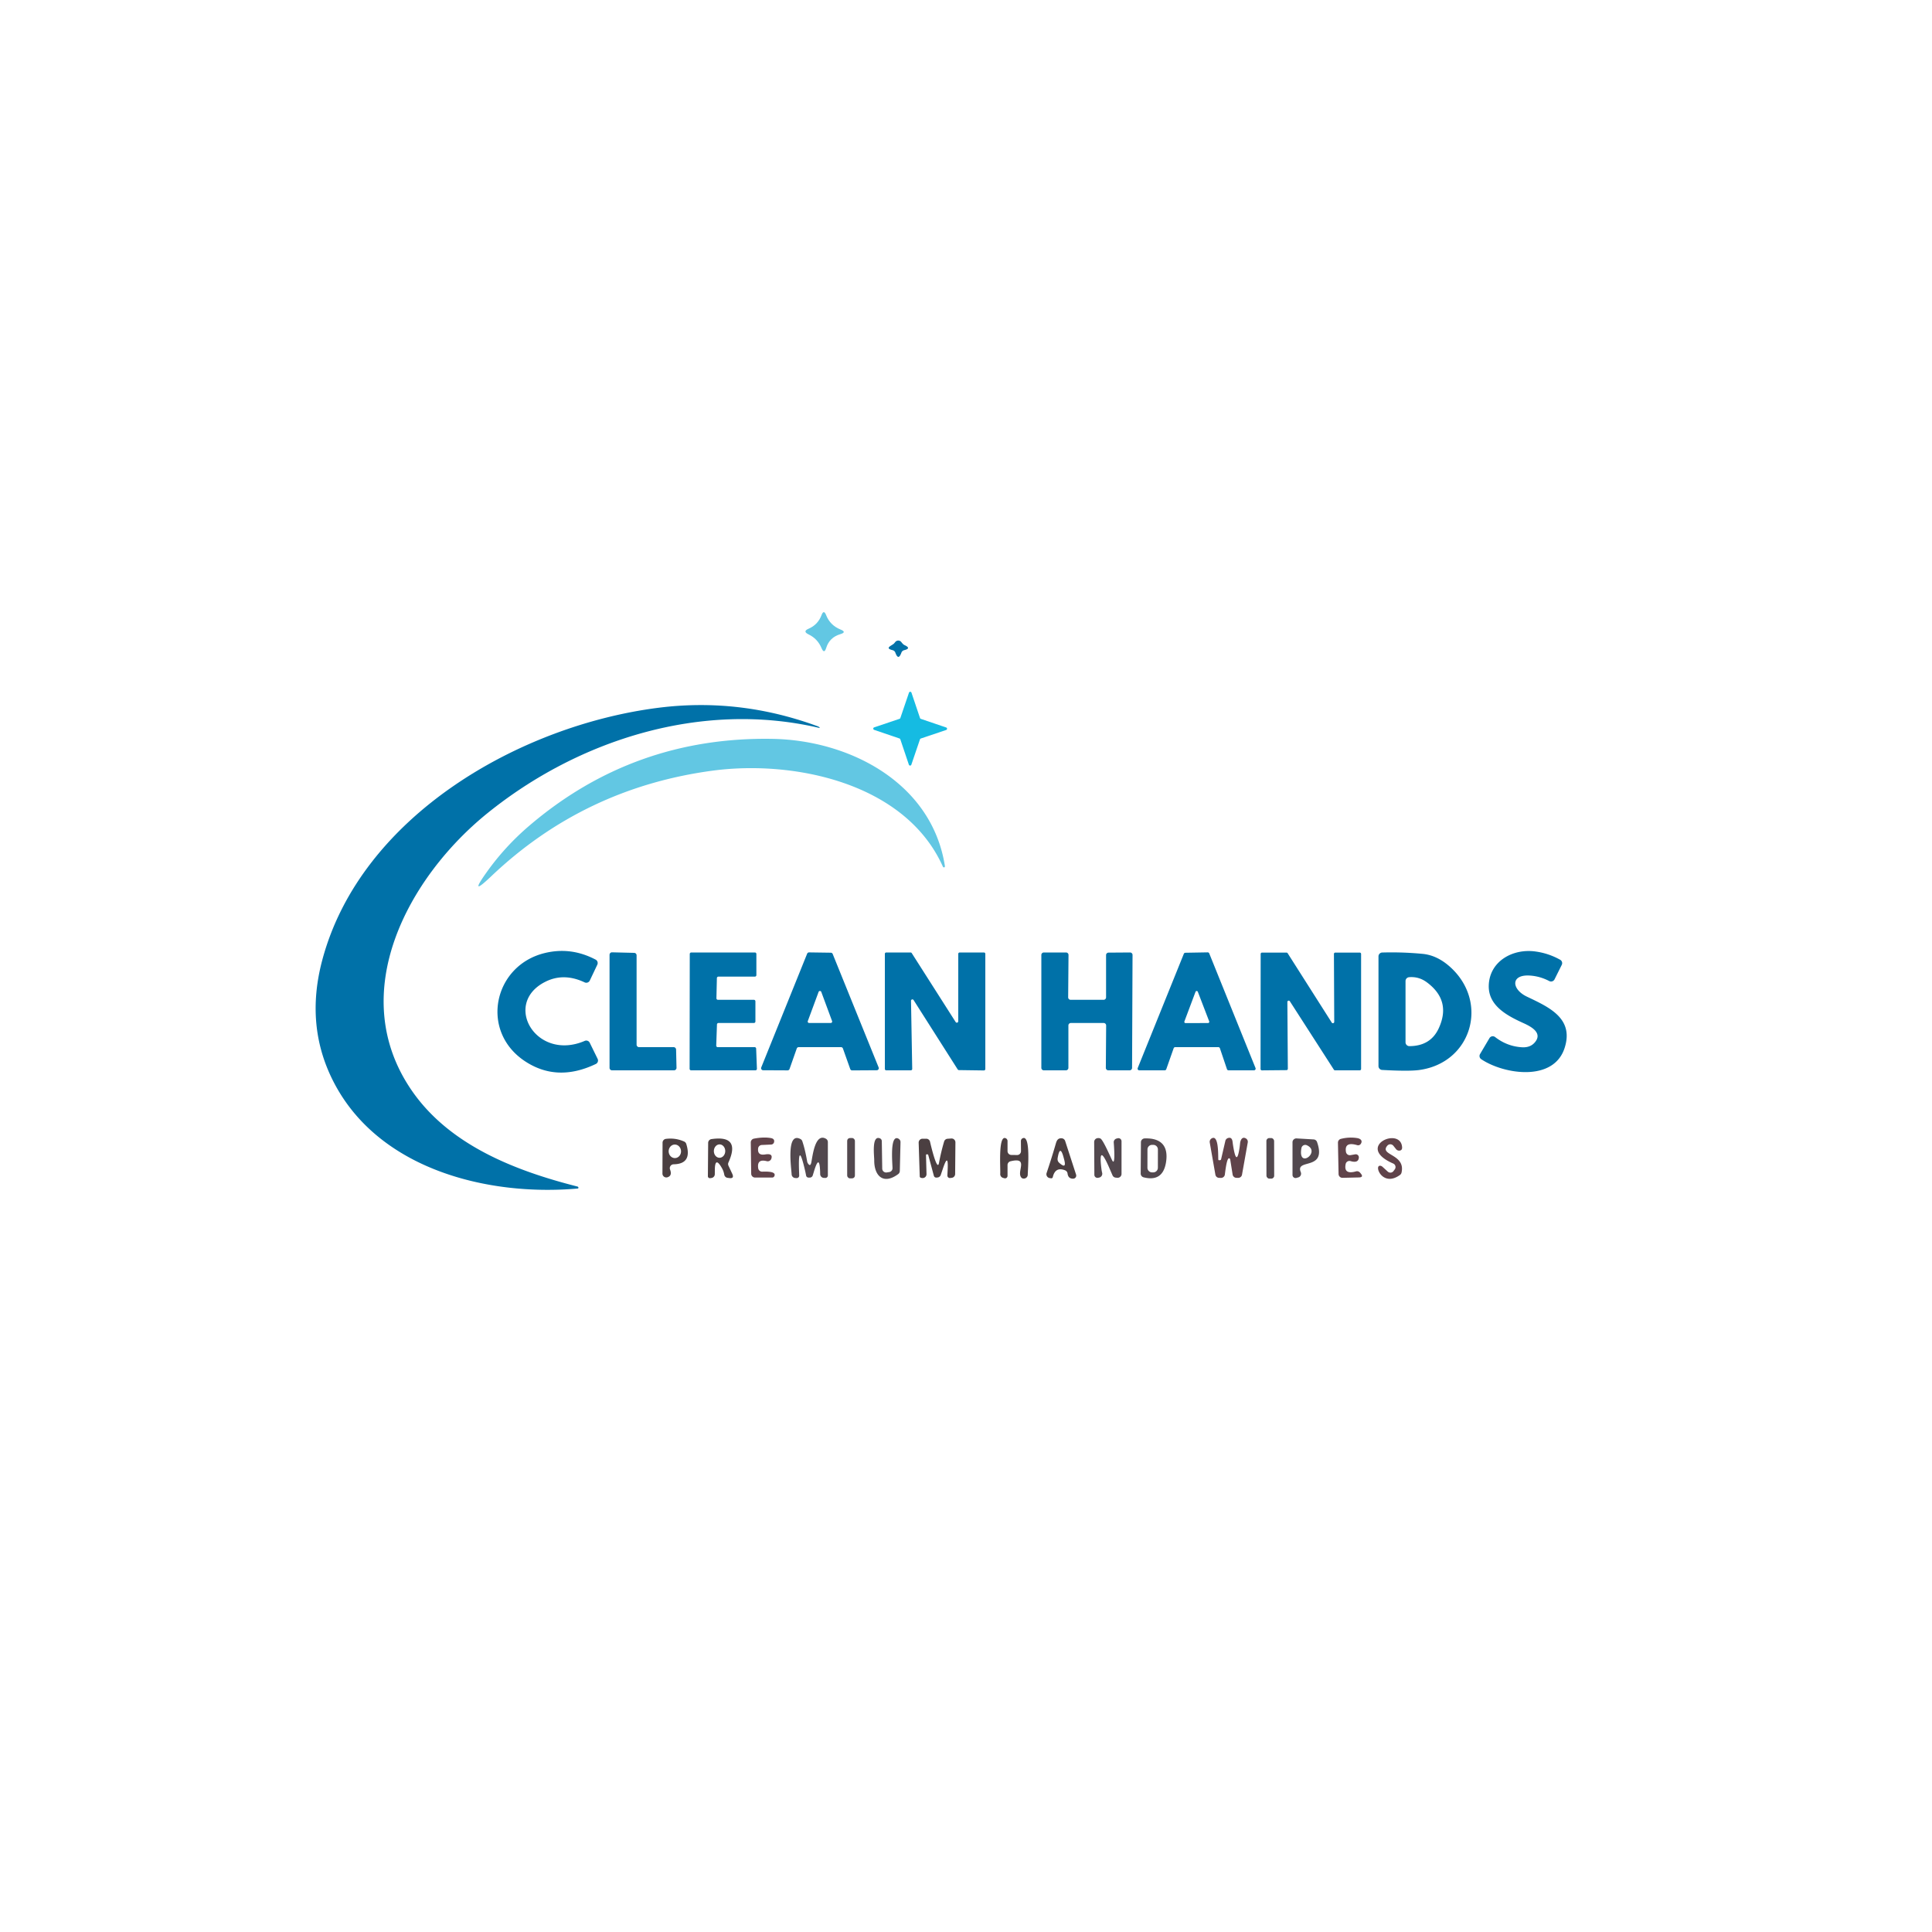<svg xmlns="http://www.w3.org/2000/svg" viewBox="0 0 500 500"><path fill="#62c7e3" d="M217.53 162.92q1.71.68-.05 1.2-2.82.84-3.66 3.56-.52 1.68-1.21.05-1.01-2.43-3.37-3.56-1.59-.77.03-1.46 2.4-1.03 3.34-3.51.58-1.55 1.19-.01 1.04 2.64 3.73 3.73Z"/><path fill="#0071a8" d="M234.06 166.94q1.91.86-.07 1.33a1.01 1 2.7 0 0-.71.64q-.78 2.17-1.56 0a1.01 1 87.1 0 0-.7-.64c-2.31-.57-.07-1.21.4-1.79q.13-.15.26-.31a1 .99 45.3 0 1 1.59.01q.45.6.79.76Z"/><path fill="#15bbe2" d="m238.31 186.04 6.55 2.23a.34.34 0 0 1 0 .65l-6.56 2.21a.34.34 0 0 0-.21.21l-2.23 6.55a.34.34 0 0 1-.65 0l-2.21-6.56a.34.34 0 0 0-.21-.21l-6.55-2.23a.34.34 0 0 1 0-.65l6.56-2.21a.34.34 0 0 0 .21-.21l2.23-6.55a.34.34 0 0 1 .65 0l2.21 6.56a.34.34 0 0 0 .21.21Z"/><path fill="#0071a8" d="M211.56 187.94q.24.08.38.19.51.35-.15.2c-30.12-6.97-61.92 2.98-85.61 22.1-20.53 16.57-36.93 46.69-19.61 71.81 9.78 14.19 26.88 20.78 42.86 24.83q.18.05.26.23a.22.21-13.5 0 1-.18.29c-23.05 2.04-51.05-4.81-62.88-27.03q-7.86-14.75-3.22-32.12c9.98-37.38 51.32-60.78 87.07-65.28q20.93-2.63 41.08 4.78Z"/><path fill="#62c7e3" d="M199.97 191.22c19.93.36 41.12 11.35 44.55 32.79q.09.55-.31.45a.26.25-4.3 0 1-.18-.15c-9.73-21.77-38.67-27.67-59.63-24.86q-33.18 4.45-57.24 27.3-6.03 5.73-1.2-1.04 4.73-6.64 10.99-11.99 27.07-23.14 63.02-22.5Z"/><path fill="#0071a8" d="M154.15 248.35a1 1 0 0 1 .43 1.32l-1.94 4.09a1.01 1-64.7 0 1-1.33.48q-5.47-2.58-10.27-.11c-11.09 5.68-2.25 20.65 10.29 15.25a1 .99 65.2 0 1 1.29.48l2.04 4.16a.99.99 0 0 1-.47 1.34q-10.06 4.81-18.42-.78c-11.66-7.81-8.03-24.68 5.16-27.92q6.82-1.68 13.22 1.69ZM394.35 264.82c-4.19-1.9-9.22-4.48-9.06-9.79.19-6.18 6.08-9.57 11.98-8.8q3.46.45 6.51 2.16a1 1 0 0 1 .4 1.32l-1.87 3.75a1.01 1-62.8 0 1-1.36.44q-2.42-1.27-5.08-1.43c-4.97-.29-4.71 3.55-.71 5.46 5.7 2.72 12.22 5.59 9.77 13.25-2.84 8.9-15.77 6.85-21.59 2.94a1 1 0 0 1-.3-1.34l2.43-4.11a1 .99 34.1 0 1 1.47-.28q3.09 2.4 6.9 2.64 2.12.14 3.3-1.18c2.2-2.45-.73-4.09-2.79-5.03ZM165.39 271h8.94a.64.64 0 0 1 .64.63l.11 4.72a.64.64 0 0 1-.64.65h-16.05a.64.64 0 0 1-.64-.64V247.1a.64.64 0 0 1 .65-.64l5.72.14a.64.64 0 0 1 .63.64v23.12a.64.64 0 0 0 .64.64ZM185.53 253.13l-.12 5.22a.39.39 0 0 0 .39.4h9.31a.39.39 0 0 1 .39.39v5.22a.39.39 0 0 1-.39.39h-9.17a.39.39 0 0 0-.39.38l-.19 5.47a.39.39 0 0 0 .39.4h9.55a.39.39 0 0 1 .39.38l.2 5.22a.39.39 0 0 1-.39.4h-16.64a.39.39 0 0 1-.39-.39l.04-29.72a.39.39 0 0 1 .39-.39h16.46a.39.39 0 0 1 .39.39v5.47a.39.39 0 0 1-.39.39h-9.44a.39.39 0 0 0-.39.38ZM215.5 246.89l11.89 29.36a.53.53 0 0 1-.49.73l-6.35.04a.53.53 0 0 1-.51-.35l-1.89-5.32a.53.53 0 0 0-.5-.35H206.7a.53.53 0 0 0-.5.35l-1.87 5.31a.53.53 0 0 1-.51.35l-6.32-.03a.53.53 0 0 1-.49-.73l11.88-29.44a.53.53 0 0 1 .5-.33l5.63.08a.53.53 0 0 1 .48.33Zm-6.44 17.36a.37.37 0 0 0 .35.5h5.58a.37.37 0 0 0 .35-.5l-2.79-7.54a.37.37 0 0 0-.7 0l-2.79 7.54ZM248.36 246.5h6.28a.36.36 0 0 1 .36.36v29.81a.36.36 0 0 1-.36.36l-6.49-.09a.36.36 0 0 1-.29-.16l-11.42-17.96a.36.36 0 0 0-.67.2l.31 17.61a.36.36 0 0 1-.36.37h-6.36a.36.36 0 0 1-.36-.36v-29.78a.36.36 0 0 1 .36-.36h6.29a.36.36 0 0 1 .31.17l11.37 17.84a.36.36 0 0 0 .66-.19l.01-17.46a.36.36 0 0 1 .36-.36ZM277.08 258.75h8.53a.64.64 0 0 0 .64-.64v-10.93a.64.64 0 0 1 .63-.64l5.57-.04a.64.64 0 0 1 .65.64l-.12 29.22a.64.64 0 0 1-.64.64h-5.51a.64.64 0 0 1-.64-.65l.08-10.95a.64.64 0 0 0-.64-.65h-8.49a.64.64 0 0 0-.64.64v10.97a.64.64 0 0 1-.64.64h-5.72a.64.64 0 0 1-.64-.64v-29.22a.64.64 0 0 1 .64-.64h5.75a.64.64 0 0 1 .64.64l-.09 10.97a.64.64 0 0 0 .64.64ZM315.3 271h-11.16a.43.43 0 0 0-.4.29l-1.91 5.42a.43.43 0 0 1-.4.29h-6.59a.43.43 0 0 1-.4-.59l11.94-29.58a.43.43 0 0 1 .4-.26l5.77-.1a.43.43 0 0 1 .4.27l11.98 29.67a.43.43 0 0 1-.4.59h-6.58a.43.43 0 0 1-.41-.29l-1.83-5.42a.43.43 0 0 0-.41-.29Zm-8.78-6.65a.32.32 0 0 0 .3.43l5.82-.02a.32.32 0 0 0 .3-.43l-2.94-7.65a.32.32 0 0 0-.6 0l-2.88 7.67ZM333.17 259.32l.12 17.28a.35.35 0 0 1-.35.35l-6.36.06a.35.35 0 0 1-.35-.35l.03-29.78a.35.35 0 0 1 .35-.35h6.34a.35.35 0 0 1 .29.16l11.42 17.96a.35.35 0 0 0 .64-.19l-.08-17.58a.35.35 0 0 1 .35-.35h6.33a.35.35 0 0 1 .35.35v29.77a.35.35 0 0 1-.35.35h-6.4a.35.35 0 0 1-.29-.16l-11.4-17.72a.35.35 0 0 0-.64.2ZM375.28 250.23c10.2 9.16 5.57 24.91-8.08 26.7q-2.7.35-9.51-.03a1 .99-88.5 0 1-.94-1v-28.39a1 1 0 0 1 .97-1q5.25-.15 10.46.35 3.75.36 7.1 3.37Zm-6 4q-2.09-1.55-4.62-1.33a1 1 0 0 0-.91 1v15.84a1 1 0 0 0 1 1q5.49-.02 7.61-4.65 3.28-7.14-3.08-11.86Z"/><path fill="#60434a" fill-opacity=".996" d="M196.2 297.22q-.2 1.88 1.81 1.55 2.06-.34 1.62 1.07a.99.99 0 0 1-1.2.67q-2.59-.67-2.2 1.87a1.01 1.01 0 0 0 .93.84c.53.03 3.87-.27 3.25 1.15a.63.62 11.2 0 1-.58.38h-4.42a1 1 0 0 1-1-.99l-.11-8.09a1 1 0 0 1 .81-.99q2.5-.48 4.39-.15 1.02.18.83 1.05a.81.8 4.6 0 1-.75.63l-2.43.11a1 .99 1.3 0 0-.95.9Z"/><path fill="#52484e" fill-opacity=".996" d="m210.68 303.08-.34 1.11a.81.8-82.3 0 1-.74.57h-.33a.64.64 0 0 1-.65-.52q-.11-.61-.25-1.21-1.88-8.15-1.57.21l.03.99a.64.63.8 0 1-.68.66l-.35-.02a1 1 0 0 1-.93-.96c-.06-1.48-1.49-11.15 2.3-9.12a.96.94-85.5 0 1 .47.56q.72 2.12 1.25 5.22.04.24.14.41.67 1.13.94-.16c.32-1.53.94-7.71 3.77-6.12a1 .98-75.8 0 1 .51.87v8.64a.64.64 0 0 1-.64.64l-.35-.01a1 .99-.9 0 1-1-.96l-.01-.59q-.16-4.84-1.57-.21Z"/><rect fill="#52484e" fill-opacity=".996" x="219.25" y="294.52" width="2" height="10.44" rx=".72"/><path fill="#52484e" fill-opacity=".996" d="m229.47 303.43.65-.1a1 1 0 0 0 .86-.97c.02-.92-.8-8.96 1.55-7.67a1.01.98 15.9 0 1 .52.9l-.18 7.48a1.03 1.02 73.1 0 1-.41.78c-3.89 2.88-6.25.42-6.21-3.62.01-.99-.72-6.53 1.47-5.63a.81.79 11.9 0 1 .49.73l.11 7.12a1.01 1.01 0 0 0 1.15.98Z"/><path fill="#4b3f41" fill-opacity=".996" d="m244.01 302.47-.54 1.59a.99.99 0 0 1-.88.68l-.26.02a.64.63 81.1 0 1-.65-.48l-1.45-5.37a.21.2 82.8 0 0-.2-.16h-.28a.24.1 90 0 0-.1.24l.13 4.87a1 1 0 0 1-1.15 1.01l-.25-.04a.41.41 0 0 1-.35-.39l-.28-8.71a1 1 0 0 1 1-1.03h.97a1.01 1 81.9 0 1 .96.73c.01.05 1.84 8.13 2.33 5.54q.52-2.81 1.33-5.55a1 1 0 0 1 .9-.71l.96-.07a1 1 0 0 1 1.06 1.01l-.07 8.19a1 .99 87.4 0 1-.89.98l-.41.05a.65.64 88.1 0 1-.71-.67l.07-1.49q.23-4.61-1.24-.24ZM259.93 304.93l-.35-.1a1.01.99-80.1 0 1-.72-1.04c.1-1.28-.54-9.62 1.24-9.27a.79.79 0 0 1 .65.78v2.6a1 .99-89.7 0 0 .98 1l1.49.02a1 .99-89.7 0 0 1.01-1.01l-.02-2.61a.79.78-10.4 0 1 .52-.75c2.05-.77 1.26 8.35 1.25 9.47a1 1 0 0 1-.85.98q-.76.12-1.04-.65c-.62-1.63 1.94-4.92-2.58-3.81a1 1 0 0 0-.76.97v2.8a.65.64-81.8 0 1-.82.62ZM275.65 302.88q-2.55-1-3.19 1.76a.4.4 0 0 1-.47.3l-.37-.06a1.01 1.01 0 0 1-.76-1.31q1.29-3.81 2.41-7.69c.25-.85.6-1.36 1.52-1.29a1.02 1.01 83.4 0 1 .87.69l2.83 8.71a.8.8 0 0 1-.73 1.05q-1.31.04-1.48-1.35a1.02 1.02 0 0 0-.63-.81Zm-1.93-3.18q-.12.75.38 1.21 2.01 1.82 1.31-.8l-.13-.49q-.95-3.59-1.56.08Z"/><path fill="#52484e" fill-opacity=".996" d="M285.05 302.5q.06.52.19 1.04a1.01 1.01 0 0 1-.75 1.21l-.29.06a.8.79-6.6 0 1-.98-.77l-.05-8.49a1 1 0 0 1 .76-.98q.45-.11.86.08c.69.32 2.53 4.63 3.01 5.59 1 2.04.43-4.62.43-4.65a1 .99-6.1 0 1 .76-.94l.27-.07a.8.8 0 0 1 .99.78v8.45a1.01 1 2.4 0 1-1.09 1l-.41-.04a1 1 0 0 1-.83-.59l-.96-2.21q-2.76-6.26-1.91.53ZM296.23 294.62c4.25-.14 6.22 1.94 5.53 6.21q-.84 5.11-5.8 3.86a1.01 1 7.8 0 1-.75-.98l.06-8.09a1 1 0 0 1 .96-1Zm3.434 2.862a1.19 1.19 0 0 0-1.188-1.192h-.32a1.19 1.19 0 0 0-1.192 1.188l-.008 4.74a1.19 1.19 0 0 0 1.188 1.192h.32a1.19 1.19 0 0 0 1.192-1.188l.008-4.74Z"/><path fill="#60434a" fill-opacity=".996" d="M320.8 297.02q.08-.55.13-1.1c.08-.85.53-1.86 1.5-1.3a1 1 0 0 1 .49 1.04l-1.49 8.35a1 .99 6 0 1-1.02.82l-.45-.01a1.01 1.01 0 0 1-.96-.85l-.62-3.89a.42.42 0 0 0-.18-.28c-.66-.45-1.03 2.82-1.21 4.18a1 .99 4.8 0 1-1.02.86l-.47-.01a1 1 0 0 1-.96-.83l-1.46-8.34a1.02 1.01-21 0 1 .46-1.02c1.83-1.14 1.71 3.89 1.75 5.42a.22.21 86.2 0 0 .23.21l.28-.03a.3.22-83 0 0 .22-.23l1.1-4.75a1.01 1-3.9 0 1 .63-.72q1.08-.38 1.24.97.1.81.23 1.53.85 4.87 1.58-.02Z"/><rect fill="#52484e" fill-opacity=".996" x="-1" y="-5.25" transform="rotate(-.1 171925.62 -188209.937)" width="2" height="10.5" rx=".74"/><path fill="#52484e" fill-opacity=".996" d="M339.96 294.88a1.01 1-7.8 0 1 .89.67c2.65 7.63-5.75 4.14-4.21 7.8a1.01 1 69.8 0 1-.62 1.35l-.49.14a.8.79 81.4 0 1-1.03-.76v-8.46a1 1 0 0 1 1.06-1l4.4.26Zm-1.75 1.51a1 1 0 0 0-1.4.73c-1.01 5.59 5.15.97 1.4-.73Z"/><path fill="#60434a" fill-opacity=".996" d="m349.5 298.95 1.23-.21a.8.8 0 0 1 .94.86q-.13 1.49-2.15.89a1 .99 14.2 0 0-1.26.75q-.59 2.83 2.68 1.91a1.01.99 61.7 0 1 1.03.32l.17.2q.87 1.02-.47 1.05l-4.23.1a1 1 0 0 1-1.02-.98l-.16-8.11a1.01 1 82.8 0 1 .76-.99q2.13-.54 4.23-.2c.86.14 1.48.68.9 1.52a.82.81 25.4 0 1-.89.31q-3.4-1.01-2.92 1.77a1.01 1 79.9 0 0 1.16.81ZM360.56 301.12c-10.04-4.37 1.87-9.7 2.3-4.26q.07.85-.67.92a1.01 1.01 0 0 1-.88-.37l-.71-.89a1.01 1 46.4 0 0-1.54-.04c-2.23 2.56 4.79 2.12 3.65 7.01a1.03 1.03 0 0 1-.39.58c-4.56 3.32-6.87-2.63-5.07-2.37a1.02.97-17.3 0 1 .53.26l1.37 1.25a1.01 1 39.7 0 0 1.48-.13l.33-.44a1 1 0 0 0-.4-1.52Z"/><path fill="#4b3f41" fill-opacity=".996" d="M173.41 302.68q.61 1.61-.68 2a1 1 0 0 1-1.29-.96l.03-8a.99.99 0 0 1 .87-.98q2.46-.31 4.7.68a1.01 1 2.8 0 1 .56.61q1.63 5.21-3.28 5.29a1 1 0 0 0-.91 1.36Zm1.289-2.97a1.75 1.6 88.4 0 0 1.55-1.795 1.75 1.6 88.4 0 0-1.648-1.704 1.75 1.6 88.4 0 0-1.55 1.794 1.75 1.6 88.4 0 0 1.648 1.704ZM185 302.86l-.01 1.01a1 1 0 0 1-.86.99l-.35.05a.51.51 0 0 1-.58-.51l.07-8.62a1 .99-4.4 0 1 .85-.98q7.64-1.11 4.4 6.05a1 .99 44.7 0 0 .01.84l.96 2.05q.64 1.37-.84 1.13l-.38-.05a1 1 0 0 1-.83-.82q-.16-.89-.57-1.63-1.86-3.32-1.87.49Zm1.208-3.23a1.73 1.47 90.4 0 0 1.482-1.72 1.73 1.47 90.4 0 0-1.458-1.74 1.73 1.47 90.4 0 0-1.482 1.72 1.73 1.47 90.4 0 0 1.458 1.74Z"/></svg>